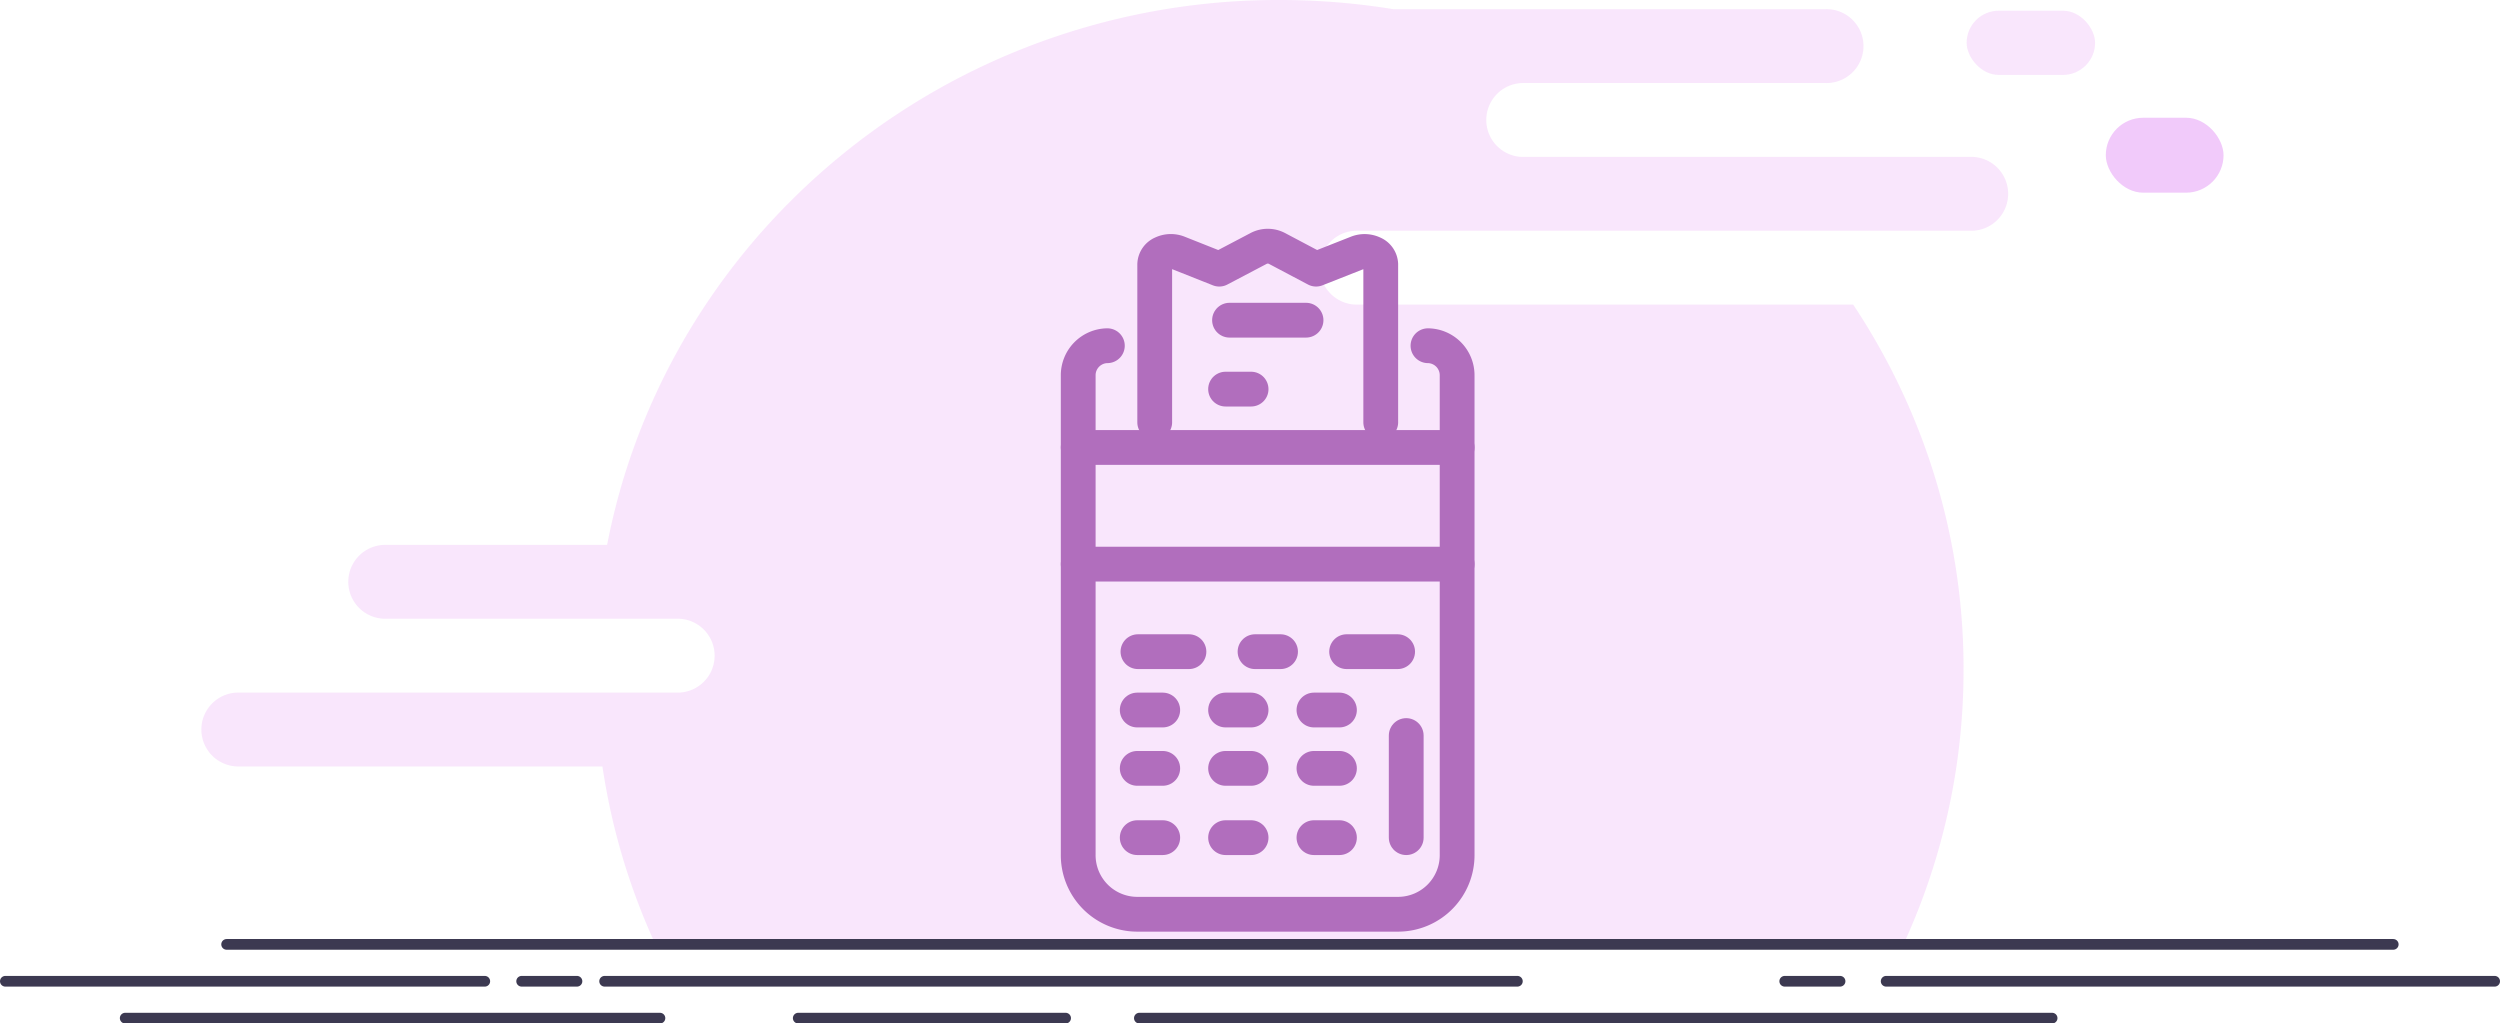 <svg xmlns="http://www.w3.org/2000/svg" width="233.557" height="95.617" viewBox="0 0 233.557 95.617">
  <g id="Group_2925" data-name="Group 2925" transform="translate(-70.271 -263)">
    <g id="Group_2856" data-name="Group 2856" transform="translate(-3 -86)">
      <g id="Group_2923" data-name="Group 2923">
        <g id="Group_2921" data-name="Group 2921">
          <g id="Group_2847" data-name="Group 2847" transform="translate(3 -30)">
            <g id="Group_2757" data-name="Group 2757" transform="translate(38.271 -89)">
              <g id="Group_2714" data-name="Group 2714" transform="translate(32.5 468)">
                <g id="Group_2706" data-name="Group 2706" transform="translate(0)">
                  <path id="Subtraction_3" data-name="Subtraction 3" d="M42.4,88a61.281,61.281,0,0,1-4.086-12.244q-.451-2.055-.761-4.152H3.451a3.451,3.451,0,0,1,0-6.9H44.7a3.451,3.451,0,0,0-.11-6.9H37.067v0H17.177a3.451,3.451,0,0,1,0-6.9H37.99a61.025,61.025,0,0,1,3.92-12.7A62.189,62.189,0,0,1,47.8,27.577a62.927,62.927,0,0,1,7.806-9.257A64.078,64.078,0,0,1,75.923,4.913,64.732,64.732,0,0,1,100.8,0a65.823,65.823,0,0,1,10.629.857h40.4a3.451,3.451,0,1,1,0,6.9H131.657l0,0h-8.108a3.452,3.452,0,0,0-.137,6.9h42.133a3.452,3.452,0,0,1,0,6.9H149.083l0,0H108.111a3.451,3.451,0,1,0,0,6.9H154.4a62,62,0,0,1,5.288,9.733,61,61,0,0,1,5.023,24.348A61.215,61.215,0,0,1,159.2,88H42.4Z" transform="translate(18.229)" fill="rgba(234,171,247,0.29)"/>
                  <rect id="Rectangle_768" data-name="Rectangle 768" width="12" height="6" rx="3" transform="translate(183.229 1)" fill="rgba(234,171,247,0.29)"/>
                  <rect id="Rectangle_769" data-name="Rectangle 769" width="11" height="7" rx="3.5" transform="translate(196.229 11)" fill="rgba(234,171,247,0.63)"/>
                  <line id="Line_331" data-name="Line 331" x2="202.411" transform="translate(20.672 88.227)" fill="none" stroke="#3c3951" stroke-linecap="round" stroke-width="1"/>
                  <line id="Line_332" data-name="Line 332" x2="44.789" transform="translate(0 91.672)" fill="none" stroke="#3c3951" stroke-linecap="round" stroke-width="1"/>
                  <line id="Line_333" data-name="Line 333" x2="5.168" transform="translate(48.234 91.672)" fill="none" stroke="#3c3951" stroke-linecap="round" stroke-width="1"/>
                  <line id="Line_336" data-name="Line 336" x2="5.168" transform="translate(166.235 91.672)" fill="none" stroke="#3c3951" stroke-linecap="round" stroke-width="1"/>
                  <line id="Line_334" data-name="Line 334" x2="85.271" transform="translate(55.986 91.672)" fill="none" stroke="#3c3951" stroke-linecap="round" stroke-width="1"/>
                  <line id="Line_337" data-name="Line 337" x2="85.271" transform="translate(105.943 95.117)" fill="none" stroke="#3c3951" stroke-linecap="round" stroke-width="1"/>
                  <line id="Line_338" data-name="Line 338" x2="24.978" transform="translate(74.074 95.117)" fill="none" stroke="#3c3951" stroke-linecap="round" stroke-width="1"/>
                  <line id="Line_339" data-name="Line 339" x2="49.957" transform="translate(11.197 95.117)" fill="none" stroke="#3c3951" stroke-linecap="round" stroke-width="1"/>
                  <line id="Line_335" data-name="Line 335" x2="56.847" transform="translate(175.71 91.672)" fill="none" stroke="#3c3951" stroke-linecap="round" stroke-width="1"/>
                </g>
              </g>
            </g>
          </g>
        </g>
      </g>
      <g id="Group_2922" data-name="Group 2922">
        <g id="credit-card-payment" transform="translate(174 372)">
          <path id="Path_3753" data-name="Path 3753" d="M3.223,4.5A2.76,2.76,0,0,0,.5,7.3V52.022a5.52,5.52,0,0,0,5.446,5.591H30.454A5.52,5.52,0,0,0,35.9,52.022V7.3a2.76,2.76,0,0,0-2.723-2.8" transform="translate(-0.5 4.798)" fill="none" stroke="#b16ebd" stroke-linecap="round" stroke-linejoin="round" stroke-width="3.25"/>
          <path id="Path_3754" data-name="Path 3754" d="M.5,7.5H35.9" transform="translate(-0.5 11.303)" fill="none" stroke="#b16ebd" stroke-linecap="round" stroke-linejoin="round" stroke-width="3.25"/>
          <path id="Path_3755" data-name="Path 3755" d="M.5,11.5H35.9" transform="translate(-0.5 18.205)" fill="none" stroke="#b16ebd" stroke-linecap="round" stroke-linejoin="round" stroke-width="3.25"/>
          <line id="Line_36" data-name="Line 36" x2="2.383" transform="translate(5.514 48.783)" fill="none" stroke="#b16ebd" stroke-linecap="round" stroke-linejoin="round" stroke-width="3.25"/>
          <line id="Line_37" data-name="Line 37" x2="2.383" transform="translate(13.768 48.783)" fill="none" stroke="#b16ebd" stroke-linecap="round" stroke-linejoin="round" stroke-width="3.25"/>
          <line id="Line_38" data-name="Line 38" x2="2.383" transform="translate(22.023 48.783)" fill="none" stroke="#b16ebd" stroke-linecap="round" stroke-linejoin="round" stroke-width="3.25"/>
          <line id="Line_39" data-name="Line 39" x2="2.383" transform="translate(5.514 55.256)" fill="none" stroke="#b16ebd" stroke-linecap="round" stroke-linejoin="round" stroke-width="3.25"/>
          <line id="Line_40" data-name="Line 40" x2="2.383" transform="translate(13.768 55.256)" fill="none" stroke="#b16ebd" stroke-linecap="round" stroke-linejoin="round" stroke-width="3.25"/>
          <line id="Line_41" data-name="Line 41" x2="2.383" transform="translate(22.023 55.256)" fill="none" stroke="#b16ebd" stroke-linecap="round" stroke-linejoin="round" stroke-width="3.25"/>
          <g id="Group_2924" data-name="Group 2924" transform="translate(0 0)">
            <line id="Line_42" data-name="Line 42" x2="2.383" transform="translate(5.514 43.332)" fill="none" stroke="#b16ebd" stroke-linecap="round" stroke-linejoin="round" stroke-width="3.25"/>
          </g>
          <line id="Line_43" data-name="Line 43" x2="2.383" transform="translate(13.768 43.332)" fill="none" stroke="#b16ebd" stroke-linecap="round" stroke-linejoin="round" stroke-width="3.25"/>
          <line id="Line_44" data-name="Line 44" x2="2.383" transform="translate(22.023 43.332)" fill="none" stroke="#b16ebd" stroke-linecap="round" stroke-linejoin="round" stroke-width="3.25"/>
          <line id="Line_45" data-name="Line 45" x2="4.765" transform="translate(5.581 37.881)" fill="none" stroke="#b16ebd" stroke-linecap="round" stroke-linejoin="round" stroke-width="3.25"/>
          <line id="Line_46" data-name="Line 46" x2="2.383" transform="translate(16.52 37.881)" fill="none" stroke="#b16ebd" stroke-linecap="round" stroke-linejoin="round" stroke-width="3.25"/>
          <line id="Line_47" data-name="Line 47" x2="4.765" transform="translate(25.076 37.881)" fill="none" stroke="#b16ebd" stroke-linecap="round" stroke-linejoin="round" stroke-width="3.25"/>
          <line id="Line_48" data-name="Line 48" y1="9.539" transform="translate(30.644 45.717)" fill="none" stroke="#b16ebd" stroke-linecap="round" stroke-linejoin="round" stroke-width="3.25"/>
          <path id="Path_3756" data-name="Path 3756" d="M3.5,17.054V2.289a1.164,1.164,0,0,1,.719-1.021,1.858,1.858,0,0,1,1.476-.045L9.529,2.745,13.228.8A1.846,1.846,0,0,1,14.9.8l3.675,1.944,3.859-1.522a1.858,1.858,0,0,1,1.467.051,1.164,1.164,0,0,1,.715,1.015V17.054" transform="translate(3.648 -0.601)" fill="none" stroke="#b16ebd" stroke-linecap="round" stroke-linejoin="round" stroke-width="3.25"/>
          <line id="Line_49" data-name="Line 49" x2="7.148" transform="translate(14.137 6.913)" fill="none" stroke="#b16ebd" stroke-linecap="round" stroke-linejoin="round" stroke-width="3.25"/>
          <line id="Line_50" data-name="Line 50" x2="2.383" transform="translate(13.768 13.352)" fill="none" stroke="#b16ebd" stroke-linecap="round" stroke-linejoin="round" stroke-width="3.25"/>
        </g>
      </g>
    </g>
  </g>
</svg>
